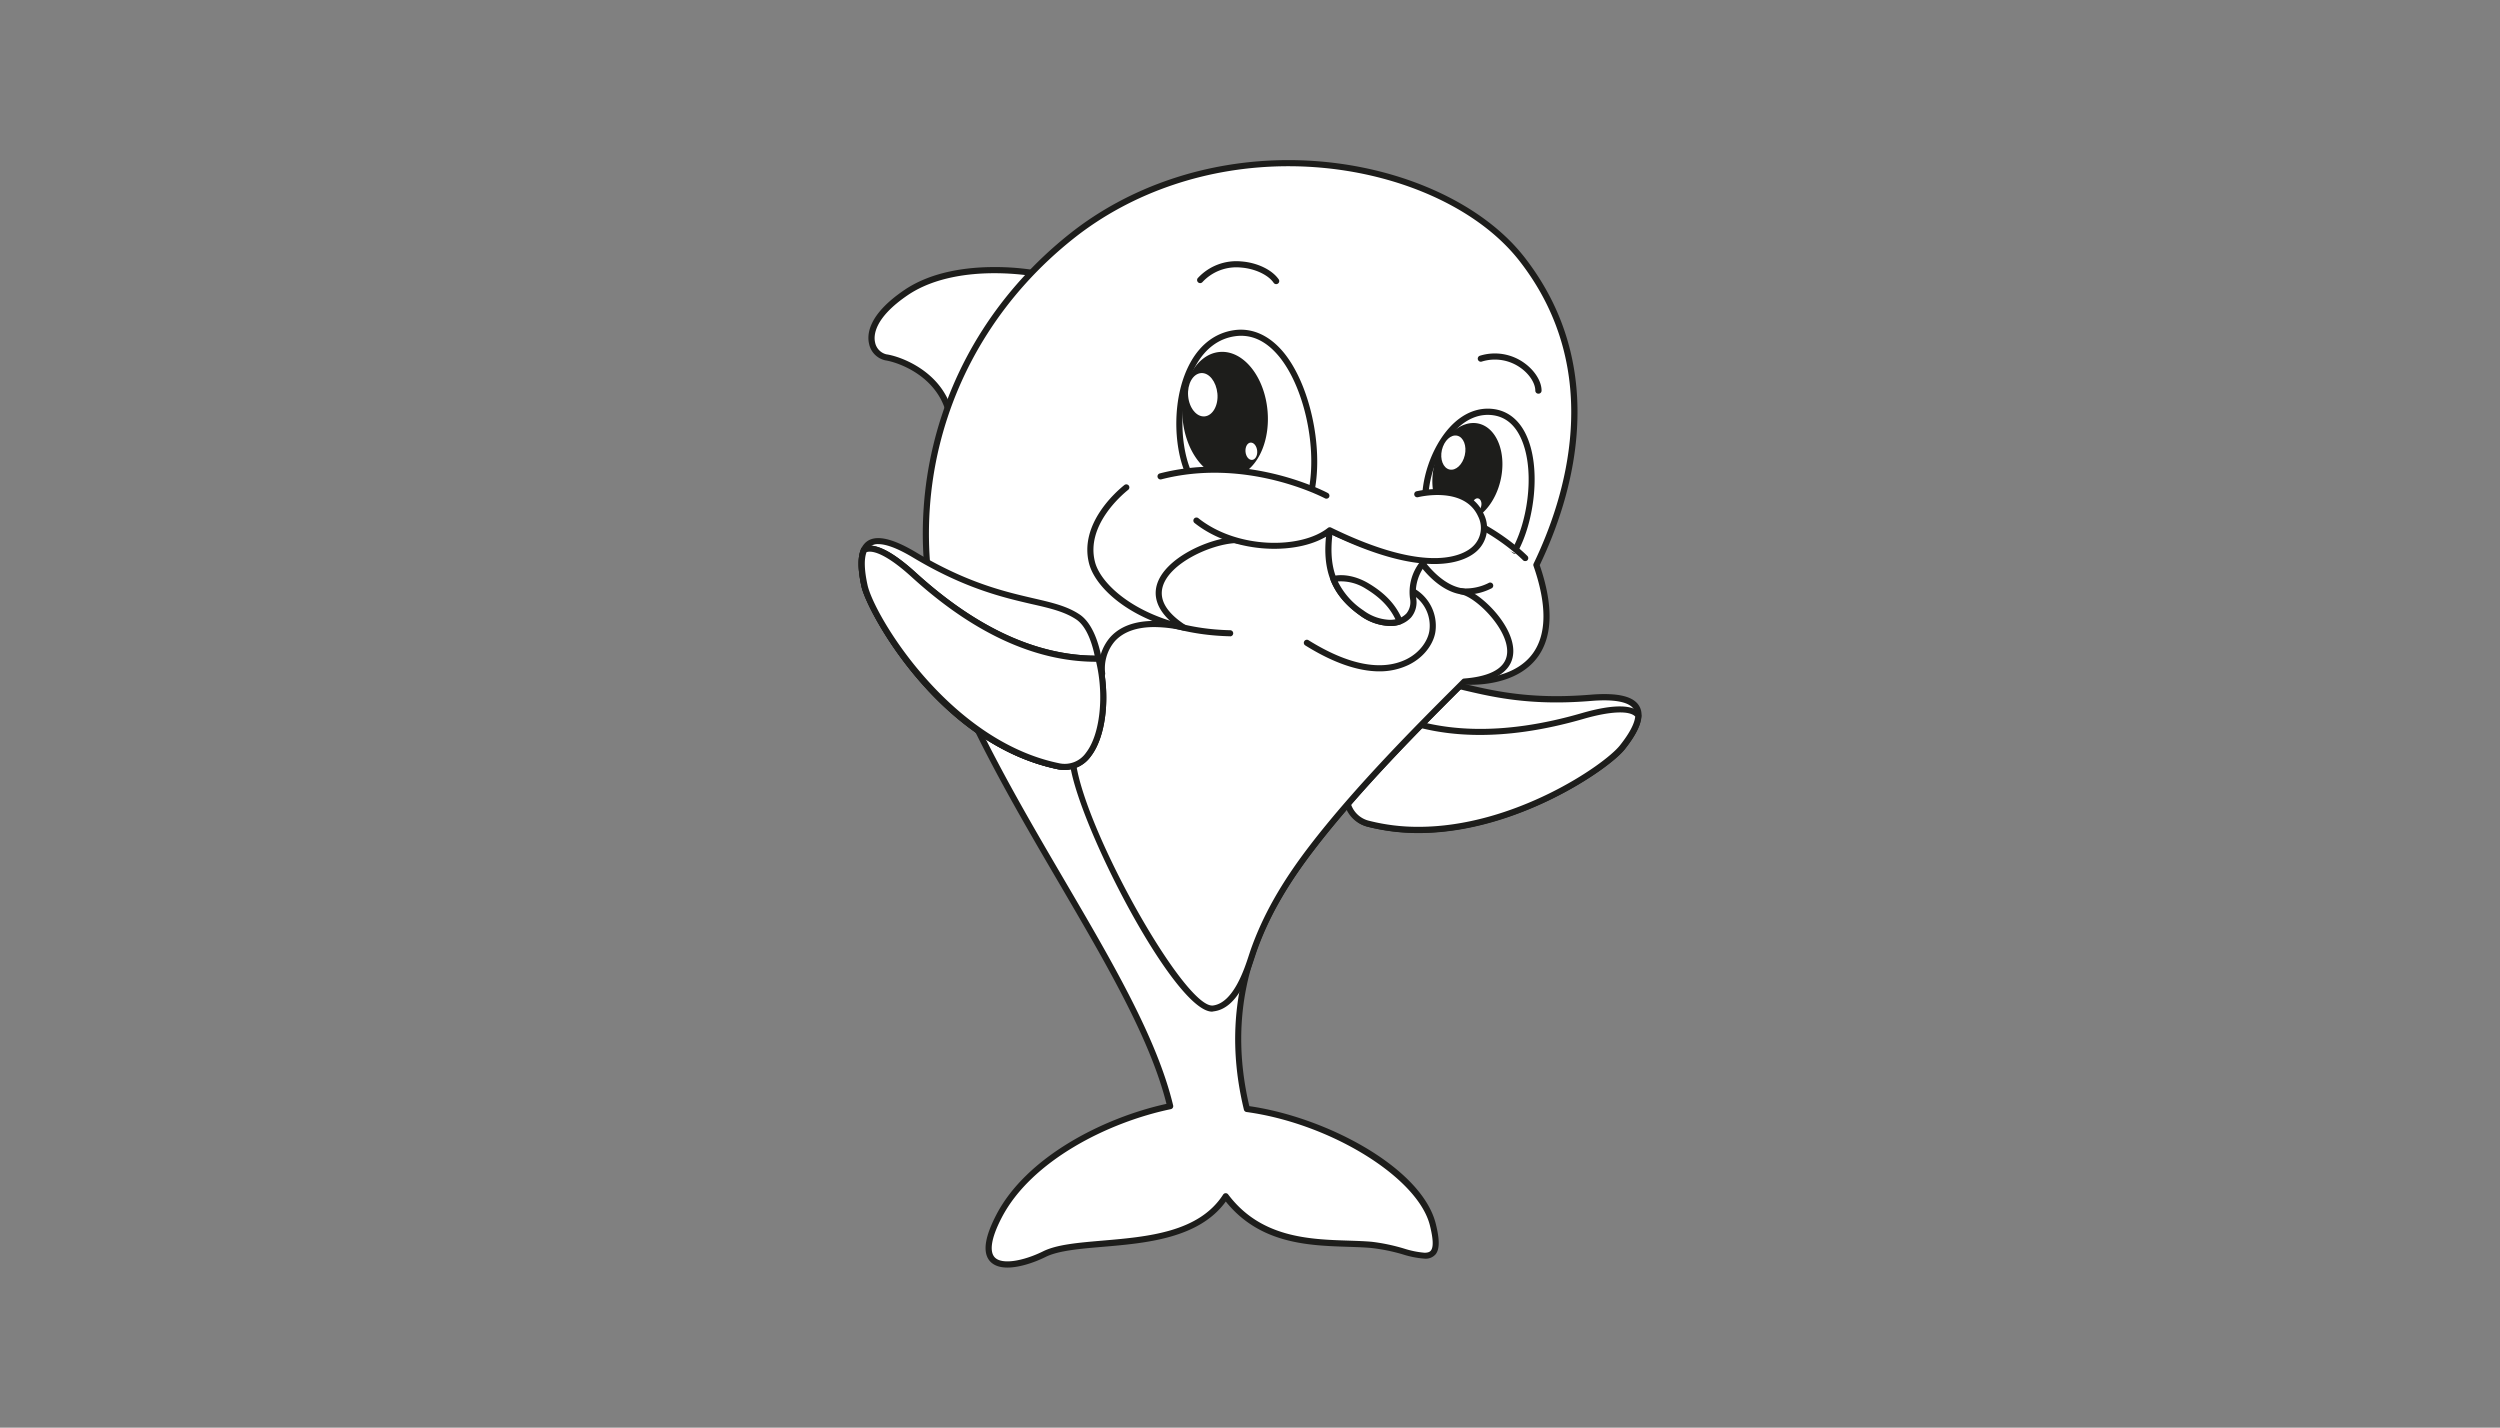 <svg id="Layer_52" data-name="Layer 52" xmlns="http://www.w3.org/2000/svg" viewBox="0 0 895 511.11"><rect x="0" y="0" width="895" height="511.11" fill="#808080" stroke="none"/><defs><style>.cls-1{fill:#fff;}.cls-2{fill:#1d1d1b;}</style></defs><path class="cls-1" d="M507.27,243.86c13.14-1.68,26.8,8.85,62.06,5.94,20.51-1.69,20.46,6.46,11.39,17.83-6.43,8.07-50.3,37.55-90.73,27.3C471.63,290.27,492.2,245.79,507.27,243.86Z"/><path class="cls-2" d="M507.7,298.16a73.37,73.37,0,0,1-18-2.17c-5.64-1.43-8.49-6.48-8-14.22.91-14.88,14.21-37.56,25.43-39a25.94,25.94,0,0,1,3.1-.19c4.4,0,9,1.09,14.4,2.36,8.1,1.9,18.18,4.28,32.65,4.28,3.85,0,7.87-.18,12-.51,10.14-.84,15.93.62,17.79,4.47,1.68,3.48-.11,8.43-5.45,15.13C575.85,275.51,542.74,298.16,507.7,298.16Zm2.53-53.38a21.47,21.47,0,0,0-2.82.17c-9.42,1.2-22.61,21.93-23.52,37-.28,4.64.6,10.49,6.37,12A71.39,71.39,0,0,0,507.7,296c34.3,0,66.59-22,72.16-29,4.64-5.81,6.43-10.24,5.2-12.81-1.37-2.82-6.81-4-15.64-3.24-4.15.34-8.24.52-12.14.52-14.73,0-24.95-2.41-33.15-4.34C518.89,245.84,514.37,244.78,510.23,244.78Z"/><path class="cls-1" d="M566.6,256.34c-35.46,10.24-58,4.87-71.89-1.94-.24-.12-.49-.21-.72-.3-11.94,14-18.36,37.1-4,40.83,40.36,10.47,84.3-19.23,90.73-27.3,3.51-4.42,5.68-8.37,5.78-11.43C584.49,253.31,577.77,253.11,566.6,256.34Z"/><path class="cls-2" d="M507.9,298.24h0A72.36,72.36,0,0,1,489.72,296a11.28,11.28,0,0,1-8.3-7.84c-3.14-10,3.71-25.37,11.74-34.76a1.1,1.1,0,0,1,1.22-.31,6.82,6.82,0,0,1,.82.34c19,9.33,43.1,10,71.1,1.86,11.34-3.28,18.68-3.19,21.1.3a1.11,1.11,0,0,1,.19.66c-.1,3.16-2.07,7.1-6,12.07C575.84,275.52,542.76,298.24,507.9,298.24Zm-13.59-42.81c-8.52,10.29-13.25,24.24-10.79,32.06a9.06,9.06,0,0,0,6.75,6.38A70.35,70.35,0,0,0,507.89,296h0c34.12,0,66.38-22.08,72-29.1,3.42-4.3,5.27-7.79,5.52-10.38-2-2.18-8.86-1.95-18.47.83C538.41,265.61,513.81,265,494.31,255.43Z"/><path class="cls-1" d="M372.08,98.13s-29.16-6-47.72,6.62-11.92,22.51-7.28,23.18,20.53,6,23.19,21.86C352.84,131.23,372.08,98.13,372.08,98.13Z"/><path class="cls-2" d="M340.27,150.89l-.24,0a1.09,1.09,0,0,1-.84-.89c-2.49-14.89-17.28-20.25-22.26-21a7.61,7.61,0,0,1-5.81-5.94c-.79-3.44-.21-10.52,12.63-19.23,10-6.8,23-8.22,32.2-8.22a89.43,89.43,0,0,1,16.35,1.43,1.09,1.09,0,0,1,.78.63,1.07,1.07,0,0,1-.05,1c-.19.33-19.4,33.35-31.85,51.73A1.12,1.12,0,0,1,340.27,150.89ZM356,97.81c-8.85,0-21.41,1.36-31,7.84-12.19,8.28-12.26,14.59-11.72,16.93a5.44,5.44,0,0,0,4,4.26c5.1.72,19.69,6,23.55,20.21,10.9-16.38,25.95-42,29.55-48.12A94,94,0,0,0,356,97.81Z"/><path class="cls-1" d="M524.22,244s41.7,4,25.82-41.71c13.92-28.81,23.87-72-5-109.29S436.81,42.32,383.65,84.54s-64.35,109.72-39.4,164.6c25.49,56.11,64.9,106,74.67,146.87-21.37,4.46-50.12,17.91-61.27,39.38-11.25,21.7,5.71,18.79,16.23,13.6,13.75-6.8,51.16.67,64.9-20.7,14.56,19.38,37.76,16.06,52.33,17.4S517.6,456.94,513,438.4,475.56,401,446.38,397c-9.92-41.06,6-70.87,23.21-93.39S510.82,257.41,524.22,244Z"/><path class="cls-2" d="M360.67,453.79c-4.12,0-6-1.67-6.86-3.08-1.94-3.19-1-8.36,2.87-15.82,10.69-20.6,38.08-34.69,60.91-39.71C411.73,371.82,396,345,379.46,316.71c-12.54-21.42-25.51-43.56-36.21-67.11-26.84-59-10.88-125.72,39.72-165.92,21.41-17,49.21-26.36,78.28-26.36,35,0,68.25,13.73,84.69,35,31.14,40.23,16.79,86,5.28,110,4.89,14.28,4.69,25.28-.59,32.7-6.5,9.14-18.93,10.13-24,10.13-.89,0-1.58,0-2-.06l-2,2c-13.46,13.45-36,36-52.19,57.17-16,20.86-33,50.1-23.18,91.74,27.76,4,61.77,22.15,66.75,42.12,1.41,5.65,1.39,9,0,10.85a4.69,4.69,0,0,1-4,1.63h0a34.23,34.23,0,0,1-7.88-1.55A65.25,65.25,0,0,0,491,446.79c-2.55-.24-5.38-.33-8.39-.43-14.08-.45-31.52-1-43.78-16.21-9.61,13.28-28.68,14.9-44.1,16.22-8.13.69-15.81,1.35-20.37,3.6C369.52,452.37,364.39,453.79,360.67,453.79ZM461.25,59.51c-28.58,0-55.89,9.19-76.92,25.89-49.79,39.56-65.5,105.18-39.08,163.29,10.65,23.45,23.59,45.54,36.1,66.91,16.93,28.92,32.92,56.23,38.64,80.16a1.09,1.09,0,0,1-.84,1.32c-22.54,4.7-50,18.53-60.53,38.82-4.28,8.25-3.95,12-2.93,13.67.82,1.35,2.49,2,5,2,3.4,0,8.17-1.34,12.73-3.59,4.93-2.44,12.45-3.08,21.15-3.83,16.22-1.38,34.61-2.95,43.31-16.48a1.09,1.09,0,0,1,.88-.51,1.11,1.11,0,0,1,.92.44c11.66,15.53,29.06,16.09,43,16.54,3,.1,5.9.19,8.51.43A67.59,67.59,0,0,1,502.69,447a33.27,33.27,0,0,0,7.31,1.48h0c1.46,0,2-.45,2.25-.79,1-1.22.83-4.24-.35-9-4.27-17.13-35.57-36.48-65.66-40.59a1.1,1.1,0,0,1-.92-.83c-10.38-42.92,7.05-72.94,23.39-94.3s38.89-43.9,52.39-57.39l2.34-2.34a1.18,1.18,0,0,1,.88-.32s.91.08,2.34.08c4.7,0,16.27-.89,22.18-9.2,4.9-6.89,4.95-17.36.17-31.14a1.11,1.11,0,0,1,0-.84c11.32-23.42,25.75-68.61-4.84-108.14C528.16,72.91,495.6,59.51,461.25,59.51Z"/><path class="cls-1" d="M469.59,303.61c-8.09,10.56-15.87,22.7-20.84,36.88-1.54,4.42-5.51,19.53-14.46,20.57-11.23,1.33-46.34-62.93-50.1-87.25-14.78-16.07-1.05-28.65,10.38-32.63-.89-9,4.64-21.84,29.14-16.56-23.19-15.22,4.77-30.63,18.55-31.29,7.95,2,27.81,1.5,33.79-3.48,3.95,13.91,27.33,18.39,31.78,10,0,0,6.45,10.43,15.39,11.9s33.79,29.82,1,32.29C510.82,257.41,486.8,281.09,469.59,303.61Z"/><path class="cls-2" d="M433.94,362.17c-13.23,0-47-65-50.78-87.87-5.5-6.07-7.54-12.15-6.05-18.07,2-7.87,9.83-13.33,16.3-15.79a16.9,16.9,0,0,1,4.08-12.35c4.44-4.9,11.84-6.74,21.91-5.35-5.83-5.12-6.19-9.89-5.29-13.2,2.65-9.72,18.67-16.86,28.1-17.31a1.12,1.12,0,0,1,.32,0,50.94,50.94,0,0,0,11.41,1.06c9.86,0,18.26-1.69,21.41-4.31a1.11,1.11,0,0,1,1.76.54c2.38,8.4,12.56,13.42,21,13.42,4.31,0,7.49-1.34,8.72-3.68a1.11,1.11,0,0,1,.93-.59,1.18,1.18,0,0,1,1,.52c.07.1,6.3,10,14.64,11.4,6.06,1,18.81,13.19,18.35,23-.21,4.58-3.35,10.25-17,11.39l-2.06,2.05c-13.46,13.45-36,36-52.19,57.17-9.87,12.88-16.44,24.5-20.68,36.58-.15.42-.32,1-.52,1.57-2,6.07-6.08,18.7-14.84,19.72ZM413.28,224.49c-6.35,0-11.11,1.7-14.17,5.07a14.9,14.9,0,0,0-3.45,11.52,1.1,1.1,0,0,1-.73,1.14c-6.09,2.12-13.85,7.2-15.69,14.55-1.32,5.23.62,10.71,5.76,16.29a1.19,1.19,0,0,1,.27.58c3.87,25,38.43,86.34,48.67,86.34h.23c7.36-.86,11.31-13,13-18.22l.54-1.62c4.32-12.3,11-24.12,21-37.18,16.3-21.32,38.89-43.9,52.39-57.39l2.34-2.34a1.11,1.11,0,0,1,.7-.32c6.86-.52,15.11-2.56,15.42-9.33.4-8.52-11.35-19.92-16.52-20.79-7.43-1.22-13.09-8.09-15.23-11.05-1.95,2.2-5.37,3.43-9.67,3.43-8.8,0-19.32-5-22.66-13.57-4.81,2.87-14,3.92-21.54,3.92a54.42,54.42,0,0,1-11.78-1.08c-8.91.5-23.63,7.25-25.94,15.69-1.27,4.66,1.45,9.23,8.09,13.58a1.1,1.1,0,0,1-.83,2A49.07,49.07,0,0,0,413.28,224.49Z"/><path class="cls-1" d="M510.82,200.05a16.71,16.71,0,0,0-5,14.15c1.24,8.69-8.93,11.92-18.38,5.21s-13.4-15.15-11.41-29.56C484.23,193.33,496.16,199.05,510.82,200.05Z"/><path class="cls-2" d="M497.59,224.1a19.1,19.1,0,0,1-10.77-3.8C476.55,213,473,203.86,475,189.7a1.06,1.06,0,0,1,.54-.8,1.11,1.11,0,0,1,1-.06l2.48,1.07c8,3.44,18.88,8.16,31.93,9.05a1.1,1.1,0,0,1,.65,1.92,15.72,15.72,0,0,0-4.62,13.17,8.49,8.49,0,0,1-1.81,7A9.68,9.68,0,0,1,497.59,224.1ZM477,191.44c-1.44,12.57,1.84,20.48,11.13,27.07a16.9,16.9,0,0,0,9.5,3.4,7.61,7.61,0,0,0,5.87-2.29,6.38,6.38,0,0,0,1.29-5.26A17.45,17.45,0,0,1,508.5,201c-12.43-1.26-22.75-5.73-30.41-9Z"/><path class="cls-1" d="M489.43,209.81c-4.35-2.6-8.72-3.28-12.05-2.5,1.92,4.85,5.29,8.71,10.08,12.1s10,4.28,13.61,3C498.85,217.07,495,213.1,489.43,209.81Z"/><path class="cls-2" d="M497.56,224.09h0a19,19,0,0,1-10.74-3.79c-5.12-3.63-8.54-7.75-10.46-12.58a1.1,1.1,0,0,1,.05-.92,1.08,1.08,0,0,1,.72-.56c3.83-.9,8.56.06,12.87,2.63,6,3.59,9.86,7.76,12.08,13.14a1.1,1.1,0,0,1,0,.87,1.16,1.16,0,0,1-.64.59A11.81,11.81,0,0,1,497.56,224.09Zm-18.62-15.93a26.32,26.32,0,0,0,9.15,10.35,16.82,16.82,0,0,0,9.47,3.39h0a10.66,10.66,0,0,0,2-.19c-2.1-4.38-5.52-7.89-10.68-11A16.57,16.57,0,0,0,478.94,208.16Z"/><path class="cls-2" d="M493.87,240.35c-7.78,0-16.75-3.14-26.66-9.34a1.1,1.1,0,0,1,1.16-1.86c14.05,8.78,26.06,11.24,35,6.93,5.3-2.58,8-7.14,8.38-10.52a13.11,13.11,0,0,0-6.43-12.89l1.05-1.93a15.36,15.36,0,0,1,7.56,15c-.41,4-3.54,9.31-9.6,12.27A24,24,0,0,1,493.87,240.35Z"/><path class="cls-2" d="M440.34,227.79h0c-30.28-.7-47.73-15.64-50.44-26-3.71-14.25,9.87-25.95,12.63-28.15a1.11,1.11,0,0,1,1.55.17,1.1,1.1,0,0,1-.18,1.54c-2.57,2.06-15.25,13-11.88,25.88,2.47,9.45,19.55,23.73,48.37,24.39a1.1,1.1,0,0,1,0,2.2Z"/><path class="cls-1" d="M469.55,175.59a92,92,0,0,0-44.13-6.45c-6.88-15.91-3.23-47,16.56-49.85C462.83,116.33,473.87,153.78,469.55,175.59Z"/><path class="cls-2" d="M469.55,176.69a1,1,0,0,1-.45-.1,92,92,0,0,0-34.58-6.86,80.54,80.54,0,0,0-9,.5,1.13,1.13,0,0,1-1.13-.66c-4.39-10.15-4.9-27.86,1.85-39.92,3.67-6.56,9.06-10.52,15.57-11.45s12.69,1.88,17.75,8c9.27,11.28,14.22,33.52,11.05,49.57a1.1,1.1,0,0,1-.58.76A1.08,1.08,0,0,1,469.55,176.69Zm-35-9.15a94.53,94.53,0,0,1,34.2,6.5c2.55-15.36-2.18-35.87-10.84-46.41-4.62-5.62-9.94-8.08-15.74-7.26s-10.59,4.32-14,10.35c-6.25,11.18-5.94,27.47-2.05,37.24A83.18,83.18,0,0,1,434.52,167.54Z"/><path class="cls-2" d="M436.69,126c8.4-.69,16.05,8.79,17.1,21.21.84,10-2.88,18.81-8.73,22.23a93,93,0,0,0-12.28-.75c-4.95-3.45-8.7-10.52-9.42-18.94C422.34,137.3,428.29,126.68,436.69,126Z"/><path class="cls-1" d="M425.35,141.75c.35,4.29,3,7.56,5.89,7.32s5-3.93,4.59-8.19-3-7.57-5.89-7.31S425,137.47,425.35,141.75Z"/><path class="cls-1" d="M445.89,161.72c.15,1.71,1.18,3,2.35,2.93s2-1.57,1.83-3.28-1.2-3-2.36-2.92S445.74,160,445.89,161.72Z"/><path class="cls-1" d="M429.72,100.19a17.68,17.68,0,0,1,14.6-5.51c5.31.39,10.38,2.77,12.55,5.94Z"/><path class="cls-2" d="M456.87,101.72a1.1,1.1,0,0,1-.91-.48c-1.95-2.86-6.77-5.1-11.72-5.46a16.56,16.56,0,0,0-13.72,5.16,1.1,1.1,0,1,1-1.61-1.49,18.75,18.75,0,0,1,15.49-5.86c5.66.41,11,3,13.37,6.41a1.09,1.09,0,0,1-.9,1.72Z"/><path class="cls-1" d="M542.32,197.16a73.49,73.49,0,0,0-32-15.67c-1.37-13.76,9-36.53,24.75-33.85C551.66,150.46,550.93,181.62,542.32,197.16Z"/><path class="cls-2" d="M542.32,198.26a1.06,1.06,0,0,1-.74-.29,72.9,72.9,0,0,0-31.45-15.4,1.09,1.09,0,0,1-.87-1c-.93-9.32,3.12-21.29,9.63-28.47,4.76-5.26,10.53-7.57,16.39-6.58,4.77.82,8.58,3.93,11,9,5.65,11.77,3,31.3-3,42.15a1.13,1.13,0,0,1-.79.55Zm-31-17.67A74.78,74.78,0,0,1,542,195.43c5.3-10.56,7.48-28.2,2.32-38.94-2.14-4.46-5.3-7.07-9.39-7.77-5.13-.87-10.15,1.18-14.41,5.88C514.67,161.05,510.83,172.07,511.37,180.59Z"/><path class="cls-1" d="M502.47,180c25.59,1.48,43.34,19.55,43.5,19.74Z"/><path class="cls-2" d="M546,200.87a1.07,1.07,0,0,1-.86-.42c-.12-.12-17.62-17.87-42.71-19.32a1.1,1.1,0,0,1-1-1.16,1.07,1.07,0,0,1,1.16-1c26.2,1.51,44.16,20,44.3,20.16a1.1,1.1,0,0,1-.18,1.54A1.14,1.14,0,0,1,546,200.87Z"/><path class="cls-2" d="M529.35,151.65c6.57,1.52,10.07,10.6,7.85,20.29-1.8,7.79-6.76,13.61-12.06,14.77a73,73,0,0,0-9.13-3.55c-2.94-3.84-4.07-10.12-2.55-16.7C515.68,156.77,522.82,150.16,529.35,151.65Z"/><path class="cls-1" d="M516.2,161.08c-.77,3.34.45,6.47,2.71,7s4.7-1.75,5.48-5.1-.45-6.48-2.7-7S517,157.74,516.2,161.08Z"/><path class="cls-1" d="M527,180.48c-.3,1.34.18,2.59,1.08,2.8s1.87-.71,2.19-2.05-.18-2.58-1.08-2.8S527.33,179.14,527,180.48Z"/><path class="cls-1" d="M530.07,128.43A16.9,16.9,0,0,1,545.23,131c3.34,2.45,5.51,5.94,5.51,8.87Z"/><path class="cls-2" d="M550.74,140.94a1.1,1.1,0,0,1-1.1-1.1c0-2.55-2-5.76-5.06-8a15.81,15.81,0,0,0-14.19-2.37,1.1,1.1,0,0,1-.64-2.1,18,18,0,0,1,16.13,2.71c3.62,2.66,6,6.49,6,9.75A1.09,1.09,0,0,1,550.74,140.94Z"/><path class="cls-1" d="M507.34,176.94s17.38-4.47,22.82,7.45-9.42,27.31-54.11,5.46c-9.94,8-33.3,8-47.7-3.46Z"/><path class="cls-2" d="M513.47,201.92c-8.21,0-20.18-2.5-37.29-10.78-10.38,7.64-33.92,7.68-48.51-3.89a1.1,1.1,0,1,1,1.37-1.72c14.09,11.18,36.87,11,46.33,3.47a1.07,1.07,0,0,1,1.16-.13c35.65,17.43,48,9.48,50.87,6.64a9.07,9.07,0,0,0,1.76-10.66c-5-11-21.38-6.89-21.55-6.84a1.1,1.1,0,0,1-.54-2.13c.18,0,18.34-4.56,24.08,8.06a11.17,11.17,0,0,1-2.22,13.14C527.25,198.72,522.76,201.92,513.47,201.92Z"/><path class="cls-1" d="M415.48,170.55c31.06-8,59.09,6.74,59.38,6.89Z"/><path class="cls-2" d="M474.85,178.53a1,1,0,0,1-.47-.11c-3-1.52-29.31-14.38-58.63-6.81a1.09,1.09,0,0,1-1.33-.79,1.1,1.1,0,0,1,.79-1.34c30.11-7.77,57.14,5.43,60.12,7a1.12,1.12,0,0,1,.5,1.48A1.1,1.1,0,0,1,474.85,178.53Z"/><path class="cls-1" d="M523.22,211.7a19,19,0,0,0,10.17-2Z"/><path class="cls-2" d="M524.73,212.88a7.17,7.17,0,0,1-2-.19,1.1,1.1,0,0,1,.69-2.07,18.23,18.23,0,0,0,9.44-1.88,1.1,1.1,0,1,1,1,1.94A20.37,20.37,0,0,1,524.73,212.88Z"/><path class="cls-1" d="M385.85,220.82c-11.05-7.32-27.94-3.9-58.28-22.08-17.67-10.61-21.2-3.25-18.1,10.95,2.18,10.1,28.54,55.91,69.3,64.59C397.32,278.21,398.53,229.22,385.85,220.82Z"/><path class="cls-2" d="M380.83,275.6h0a11.43,11.43,0,0,1-2.29-.24c-42.72-9.1-68.2-56.46-70.15-65.44-1.61-7.41-1.33-12.33.85-15,3-3.77,9.21-2.9,18.89,2.92,18.21,10.9,31.77,14,41.67,16.31,6.77,1.56,12.13,2.79,16.66,5.8,8.84,5.85,11.1,28.49,6.76,42.92C390.74,271.07,386.34,275.6,380.83,275.6Zm-66.37-80.8a4.2,4.2,0,0,0-3.51,1.46c-1.18,1.46-2.21,4.94-.41,13.19,2.28,10.58,28.91,55.34,68.46,63.76a9,9,0,0,0,1.83.2h0c6,0,9-7,10.29-11.22,4-13.31,1.88-35.32-5.87-40.46-4.2-2.78-9.39-4-15.95-5.48-10-2.32-23.79-5.49-42.3-16.57C321.62,196.44,317.4,194.8,314.46,194.8Z"/><path class="cls-1" d="M327.13,205.8c27.29,24.86,49.89,30,65.34,30a6.23,6.23,0,0,1,.77,0c4.56,17.81.1,41.4-14.47,38.4-40.81-8.45-67.12-54.49-69.3-64.59-1.21-5.53-1.4-10-.14-12.81C312.41,195.19,318.53,198,327.13,205.8Z"/><path class="cls-2" d="M381.22,275.64a13.85,13.85,0,0,1-2.67-.28c-42.67-8.84-68.2-56.4-70.16-65.44-1.34-6.18-1.37-10.6-.06-13.49a1.08,1.08,0,0,1,.47-.52c3.73-2,10.27,1.07,19.07,9.08,21.66,19.73,43.39,29.74,64.6,29.74a6.52,6.52,0,0,1,.91.06,1.09,1.09,0,0,1,.92.82c3.38,13.2,1.78,28-3.8,35.19A11.54,11.54,0,0,1,381.22,275.64Zm-71-77.95c-.93,2.46-.81,6.41.36,11.76,2.3,10.65,29,55.58,68.45,63.76a9.29,9.29,0,0,0,9.78-3.76c5-6.45,6.52-20.31,3.6-32.53-21.74,0-43.94-10.23-66-30.31-8.7-7.93-13.15-9.11-15-9.11A3.34,3.34,0,0,0,310.18,197.69Z"/><path class="cls-1" d="M327.13,205.8c27.29,24.86,49.89,30,65.34,30a6.23,6.23,0,0,1,.77,0c4.56,17.81.1,41.4-14.47,38.4-40.81-8.45-67.12-54.49-69.3-64.59-1.21-5.53-1.4-10-.14-12.81C312.41,195.19,318.53,198,327.13,205.8Z"/><path class="cls-2" d="M381.22,275.64a13.85,13.85,0,0,1-2.67-.28c-42.67-8.84-68.2-56.4-70.16-65.44-1.34-6.18-1.37-10.6-.06-13.49a1.08,1.08,0,0,1,.47-.52c3.73-2,10.27,1.07,19.07,9.08,21.66,19.73,43.39,29.74,64.6,29.74a6.52,6.52,0,0,1,.91.06,1.09,1.09,0,0,1,.92.82c3.38,13.2,1.78,28-3.8,35.19A11.54,11.54,0,0,1,381.22,275.64Zm-71-77.95c-.93,2.46-.81,6.41.36,11.76,2.3,10.65,29,55.58,68.45,63.76a9.29,9.29,0,0,0,9.78-3.76c5-6.45,6.52-20.31,3.6-32.53-21.74,0-43.94-10.23-66-30.31-8.7-7.93-13.15-9.11-15-9.11A3.34,3.34,0,0,0,310.18,197.69Z"/></svg>